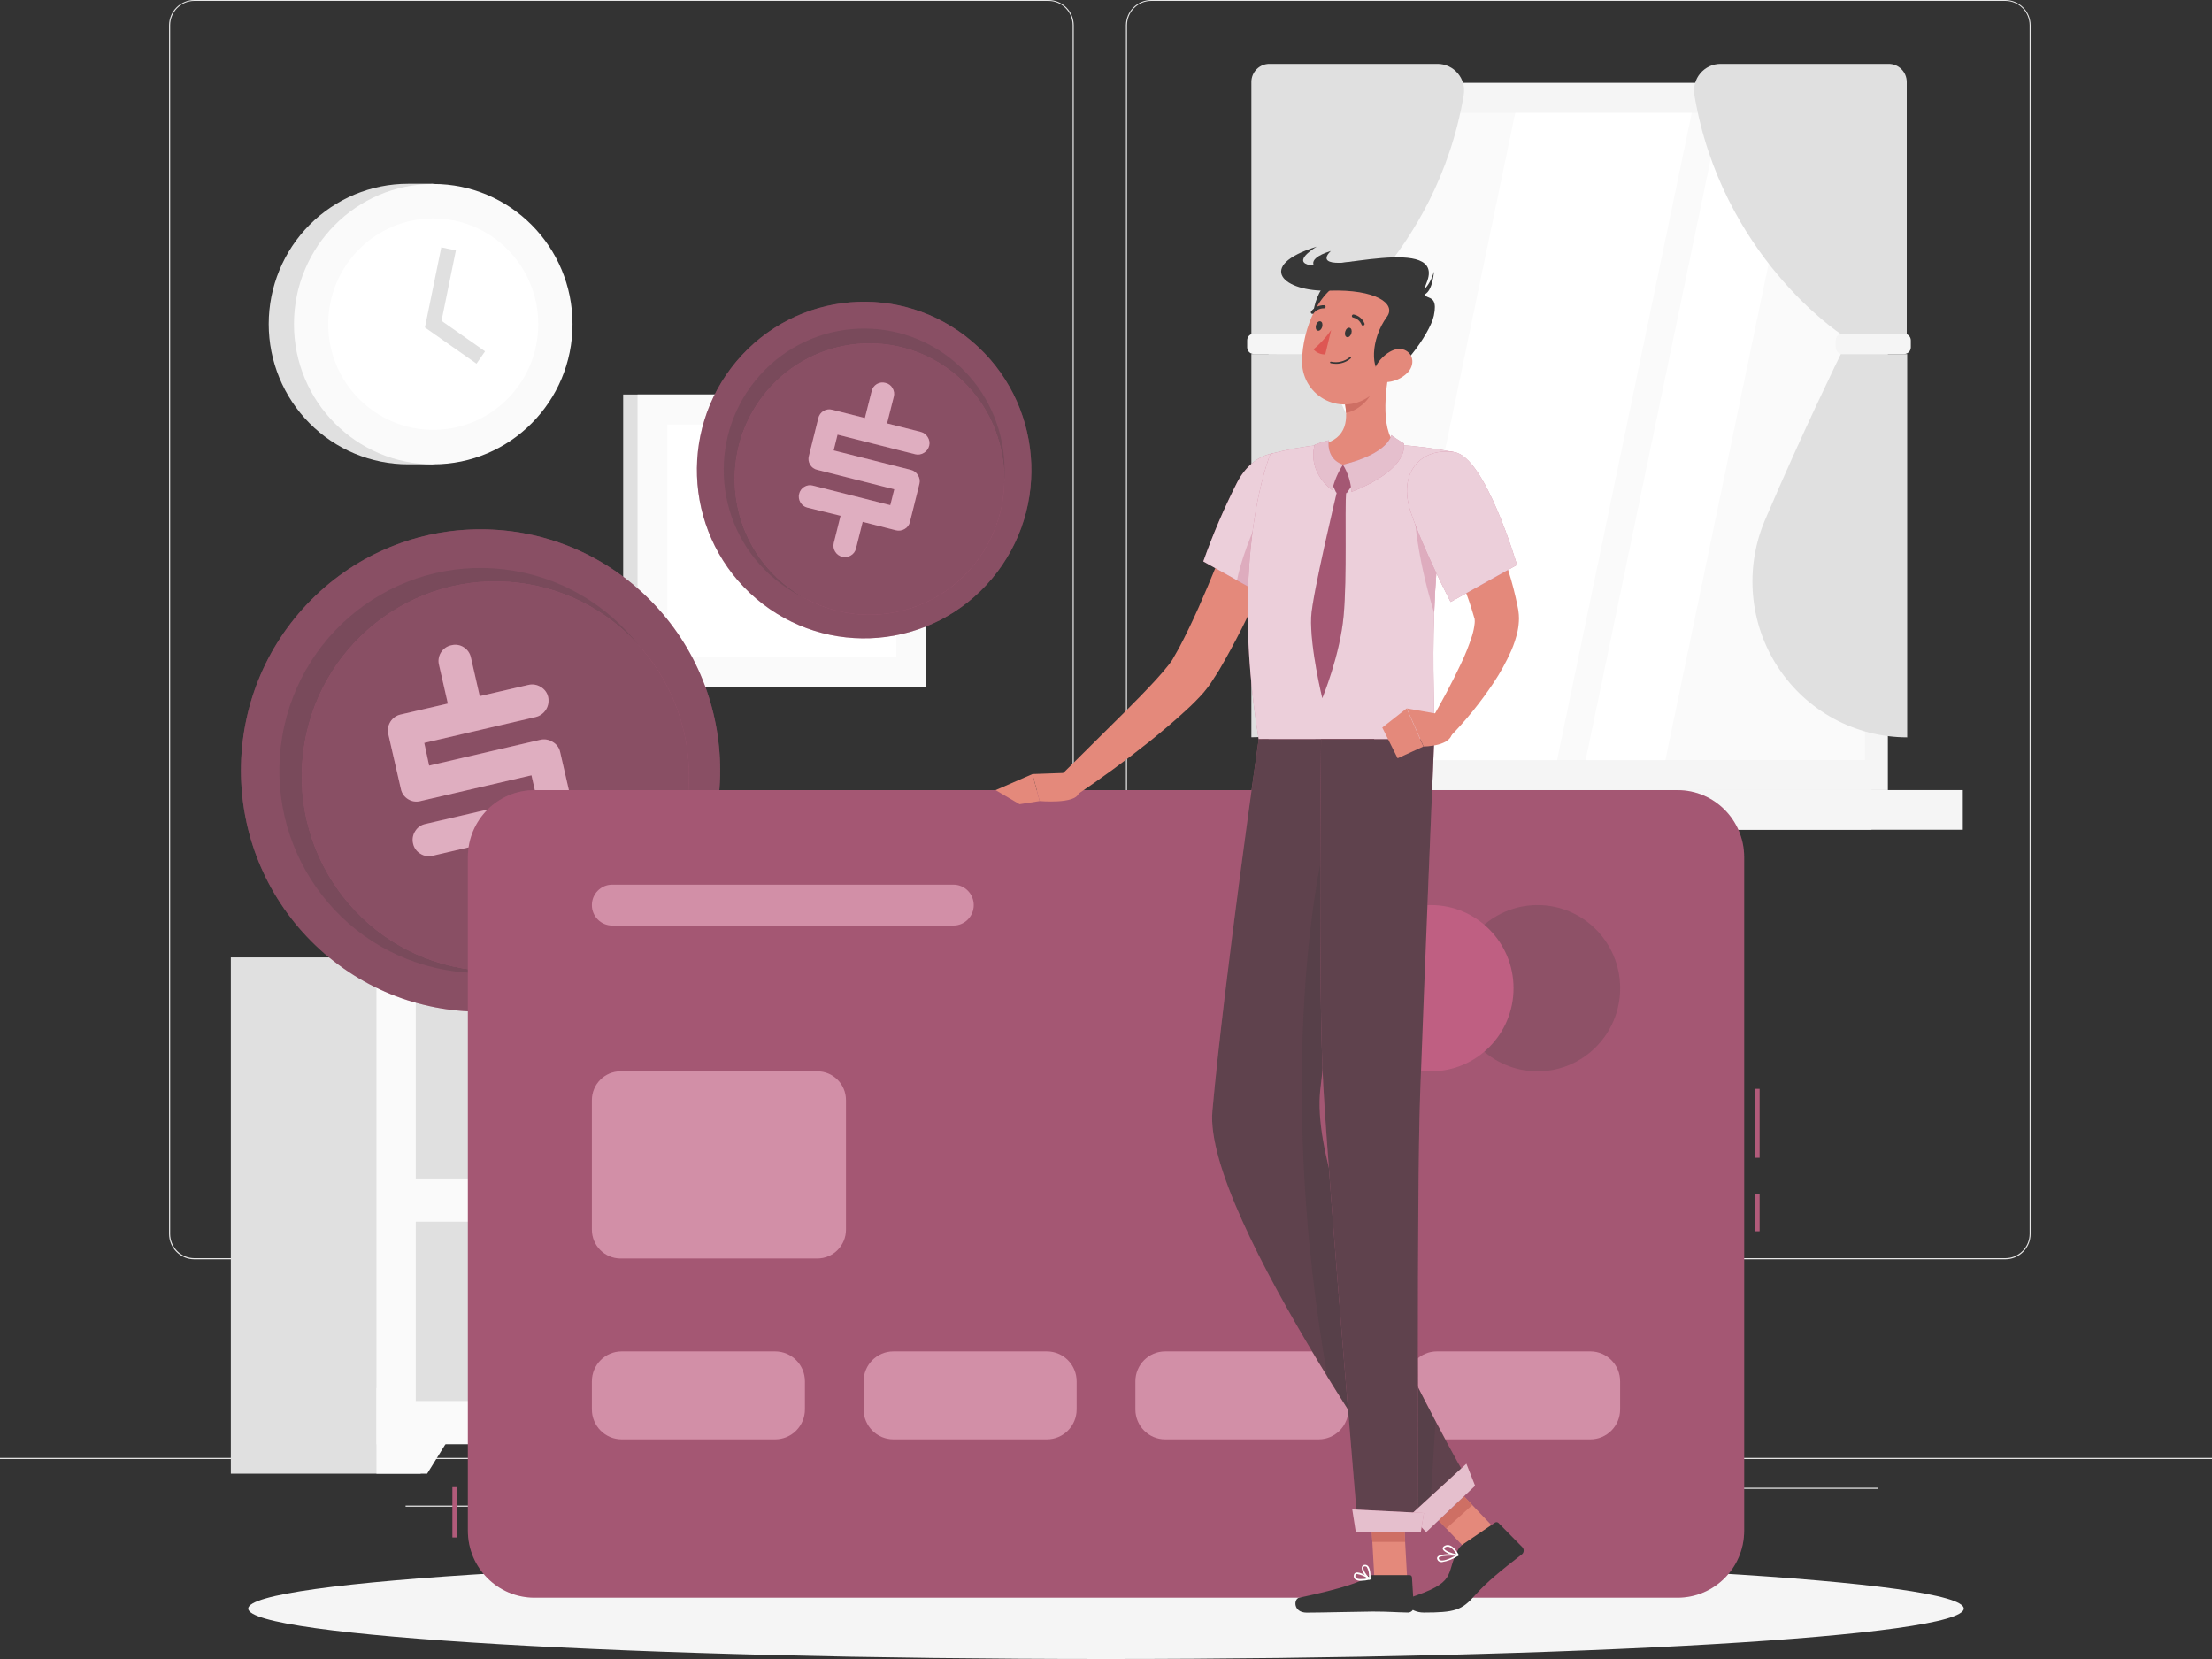 <svg width="240" height="180" viewBox="0 0 240 180" fill="none" xmlns="http://www.w3.org/2000/svg">
<rect x="0" y="0" width="240" height="180" fill="#333333" stroke="none"/>
<g id="credit-card/rafiki">
<g id="background complete">
<path id="Vector" d="M240 158.181H0V158.302H240V158.181Z" fill="#E6E6E6"/>
<path id="Vector_2" d="M181.277 163.298H164.765V163.419H181.277V163.298Z" fill="#E6E6E6"/>
<path id="Vector_3" d="M53.299 163.355H44.006V163.476H53.299V163.355Z" fill="#E6E6E6"/>
<path id="Vector_4" d="M120.48 163.076H101.645V163.196H120.48V163.076Z" fill="#E6E6E6"/>
<path id="Vector_5" d="M101.165 161.355H92.746V161.476H101.165V161.355Z" fill="#E6E6E6"/>
<path id="Vector_6" d="M203.789 161.418H178.354V161.539H203.789V161.418Z" fill="#E6E6E6"/>
<path id="Vector_7" d="M113.76 136.633H21.077C20.351 136.632 19.655 136.341 19.142 135.823C18.629 135.306 18.341 134.605 18.341 133.874V2.735C18.347 2.008 18.638 1.313 19.15 0.801C19.663 0.289 20.355 0.001 21.077 0H113.76C114.487 0 115.184 0.291 115.698 0.808C116.212 1.325 116.501 2.027 116.501 2.759V133.874C116.501 134.606 116.212 135.308 115.698 135.825C115.184 136.342 114.487 136.633 113.76 136.633ZM21.077 0.097C20.383 0.098 19.717 0.376 19.227 0.871C18.736 1.366 18.461 2.036 18.461 2.735V133.874C18.461 134.573 18.736 135.243 19.227 135.738C19.717 136.232 20.383 136.511 21.077 136.512H113.76C114.455 136.511 115.121 136.233 115.612 135.738C116.103 135.244 116.38 134.574 116.381 133.874V2.735C116.38 2.035 116.103 1.365 115.612 0.871C115.121 0.376 114.455 0.098 113.76 0.097H21.077Z" fill="#E6E6E6"/>
<path id="Vector_8" d="M217.589 136.633H124.901C124.174 136.632 123.478 136.341 122.964 135.824C122.451 135.307 122.161 134.606 122.16 133.874V2.735C122.168 2.008 122.46 1.313 122.973 0.801C123.486 0.289 124.179 0.001 124.901 0H217.589C218.31 0.003 219.001 0.291 219.512 0.803C220.024 1.315 220.314 2.009 220.32 2.735V133.874C220.32 134.604 220.033 135.305 219.521 135.822C219.009 136.339 218.314 136.63 217.589 136.633ZM124.901 0.097C124.206 0.098 123.54 0.376 123.049 0.871C122.558 1.365 122.281 2.035 122.28 2.735V133.874C122.281 134.574 122.558 135.244 123.049 135.738C123.54 136.233 124.206 136.511 124.901 136.512H217.589C218.284 136.511 218.95 136.233 219.441 135.738C219.932 135.244 220.208 134.574 220.21 133.874V2.735C220.208 2.035 219.932 1.365 219.441 0.871C218.95 0.376 218.284 0.098 217.589 0.097H124.901Z" fill="#E6E6E6"/>
<path id="Vector_9" d="M203.055 9.001H137.64V85.724H203.055V9.001Z" fill="#E0E0E0"/>
<path id="Vector_10" d="M204.831 9.001H138.471V85.724H204.831V9.001Z" fill="#F5F5F5"/>
<path id="Vector_11" d="M203.055 85.724H137.64V90.024H203.055V85.724Z" fill="#E0E0E0"/>
<path id="Vector_12" d="M212.962 85.724H150.49V90.024H212.962V85.724Z" fill="#F5F5F5"/>
<path id="Vector_13" d="M202.344 82.468V12.252L140.962 12.252V82.468H202.344Z" fill="#FAFAFA"/>
<path id="Vector_14" d="M149.789 82.468L164.4 12.257H183.552L168.941 82.468H149.789Z" fill="white"/>
<path id="Vector_15" d="M172.042 82.468L186.648 12.257H195.297L180.691 82.468H172.042Z" fill="white"/>
<path id="Vector_16" d="M135.773 8.89V36.207H142.973C142.973 36.207 155.871 27.737 158.813 10.31C158.883 9.895 158.862 9.47 158.752 9.064C158.642 8.658 158.445 8.281 158.175 7.959C157.906 7.637 157.57 7.378 157.191 7.2C156.812 7.022 156.399 6.929 155.981 6.928H137.741C137.484 6.926 137.228 6.976 136.99 7.073C136.752 7.171 136.535 7.315 136.352 7.497C136.169 7.68 136.024 7.896 135.924 8.135C135.825 8.374 135.774 8.631 135.773 8.89Z" fill="#E0E0E0"/>
<path id="Vector_17" d="M135.773 79.994V38.41H142.973C142.973 38.41 147.101 46.807 151.215 56.46C152.309 59.029 152.752 61.83 152.506 64.614C152.259 67.397 151.329 70.075 149.801 72.408C148.272 74.741 146.192 76.655 143.747 77.979C141.302 79.303 138.569 79.996 135.792 79.994H135.773Z" fill="#E0E0E0"/>
<path id="Vector_18" d="M142.742 36.207H136.037C135.639 36.207 135.317 36.531 135.317 36.931V37.685C135.317 38.086 135.639 38.41 136.037 38.41H142.742C143.14 38.41 143.462 38.086 143.462 37.685V36.931C143.462 36.531 143.14 36.207 142.742 36.207Z" fill="#F5F5F5"/>
<path id="Vector_19" d="M206.88 8.89V36.207H199.68C199.68 36.207 186.778 27.737 183.84 10.31C183.77 9.896 183.791 9.471 183.901 9.065C184.011 8.659 184.207 8.283 184.476 7.961C184.745 7.639 185.08 7.38 185.459 7.202C185.837 7.023 186.25 6.93 186.667 6.928H204.907C205.165 6.926 205.421 6.975 205.66 7.072C205.899 7.169 206.116 7.313 206.299 7.496C206.483 7.678 206.629 7.895 206.728 8.134C206.828 8.374 206.879 8.63 206.88 8.89Z" fill="#E0E0E0"/>
<path id="Vector_20" d="M206.928 80.004V38.42H199.728C199.728 38.42 195.6 46.812 191.482 56.47C190.395 59.039 189.957 61.839 190.208 64.62C190.458 67.401 191.389 70.076 192.917 72.407C194.444 74.737 196.522 76.651 198.963 77.977C201.405 79.302 204.135 79.999 206.909 80.004H206.928Z" fill="#E0E0E0"/>
<path id="Vector_21" d="M199.896 38.41H206.601C206.999 38.41 207.321 38.085 207.321 37.685V36.931C207.321 36.531 206.999 36.207 206.601 36.207H199.896C199.498 36.207 199.176 36.531 199.176 36.931V37.685C199.176 38.085 199.498 38.41 199.896 38.41Z" fill="#F5F5F5"/>
<path id="Vector_22" d="M96.427 42.802H67.613V74.549H96.427V42.802Z" fill="#E0E0E0"/>
<path id="Vector_23" d="M100.478 42.802H69.173V74.549H100.478V42.802Z" fill="#FAFAFA"/>
<path id="Vector_24" d="M97.248 71.307V46.058H72.398V71.307H97.248Z" fill="white"/>
<path id="Vector_25" d="M78.24 58.678C78.241 57.096 78.866 55.58 79.978 54.462C81.089 53.344 82.596 52.716 84.168 52.716H85.502C87.073 52.717 88.579 53.346 89.689 54.464C90.8 55.581 91.424 57.097 91.425 58.678C91.425 59.461 91.272 60.236 90.975 60.959C90.677 61.683 90.24 62.34 89.691 62.894C89.141 63.447 88.487 63.886 87.769 64.186C87.05 64.486 86.28 64.64 85.502 64.64H84.168C83.389 64.64 82.619 64.487 81.9 64.187C81.18 63.888 80.527 63.449 79.976 62.895C79.426 62.342 78.989 61.684 78.691 60.961C78.393 60.237 78.24 59.461 78.24 58.678Z" fill="#F5F5F5"/>
<path id="Vector_26" d="M44.275 50.377C40.265 50.377 36.419 48.774 33.584 45.92C30.748 43.066 29.155 39.195 29.155 35.158C29.155 31.122 30.748 27.251 33.584 24.397C36.419 21.543 40.265 19.939 44.275 19.939H47.007V50.377H44.275Z" fill="#E0E0E0"/>
<path id="Vector_27" d="M47.006 50.377C55.352 50.377 62.117 43.568 62.117 35.168C62.117 26.768 55.352 19.959 47.006 19.959C38.661 19.959 31.896 26.768 31.896 35.168C31.896 43.568 38.661 50.377 47.006 50.377Z" fill="#FAFAFA"/>
<path id="Vector_28" d="M47.006 46.638C53.299 46.638 58.401 41.503 58.401 35.168C58.401 28.834 53.299 23.698 47.006 23.698C40.713 23.698 35.611 28.834 35.611 35.168C35.611 41.503 40.713 46.638 47.006 46.638Z" fill="white"/>
<path id="Vector_29" d="M51.701 39.458L46.104 35.53L47.88 26.839L49.464 27.167L47.904 34.806L52.627 38.12L51.701 39.458Z" fill="#E0E0E0"/>
<path id="Vector_30" d="M169.123 103.876H148.526V159.892H169.123V103.876Z" fill="#E0E0E0"/>
<path id="Vector_31" d="M163.623 159.892H169.124V150.615H157.858L163.623 159.892Z" fill="#FAFAFA"/>
<path id="Vector_32" d="M45.643 103.876H25.046V159.892H45.643V103.876Z" fill="#E0E0E0"/>
<path id="Vector_33" d="M169.128 103.876H40.843V156.698H169.128V103.876Z" fill="#FAFAFA"/>
<path id="Vector_34" d="M46.344 159.892H40.843V150.615H52.109L46.344 159.892Z" fill="#FAFAFA"/>
<path id="Vector_35" d="M164.861 108.417H45.11V127.859H164.861V108.417Z" fill="#F0F0F0"/>
<path id="Vector_36" d="M164.861 132.56H45.11V152.002H164.861V132.56Z" fill="#F0F0F0"/>
<path id="Vector_37" d="M147.302 108.417H45.11V127.859H147.302V108.417Z" fill="#E0E0E0"/>
<path id="Vector_38" d="M76.579 111.041H70.364C70.364 111.041 71.444 114.795 71.444 117.003C71.444 119.211 66.716 127.864 73.474 127.864C80.232 127.864 75.499 119.211 75.499 117.003C75.499 114.795 76.579 111.041 76.579 111.041Z" fill="#FAFAFA"/>
<path id="Vector_39" d="M52.109 117.563V120.979C52.109 124.767 55.747 127.864 60.192 127.864H64.2C68.645 127.864 72.283 124.767 72.283 120.979V117.563H52.109Z" fill="#F0F0F0"/>
<path id="Vector_40" d="M147.302 132.56H45.11V152.002H147.302V132.56Z" fill="#E0E0E0"/>
<path id="Vector_41" d="M102.504 151.654H112.075V135.609H102.504V151.654Z" fill="white"/>
<path id="Vector_42" d="M110.583 151.9H111.235V135.855H110.583V151.9Z" fill="#E6E6E6"/>
<path id="Vector_43" d="M111.283 152.021H112.954C113.081 152.021 113.184 151.917 113.184 151.789V135.961C113.184 135.833 113.081 135.729 112.954 135.729H111.283C111.156 135.729 111.053 135.833 111.053 135.961V151.789C111.053 151.917 111.156 152.021 111.283 152.021Z" fill="#EBEBEB"/>
<path id="Vector_44" d="M111.053 143.257H113.184V139.45H111.053V143.257Z" fill="white"/>
<path id="Vector_45" d="M111.053 146.784H113.184V144.436H111.053V146.784Z" fill="white"/>
<path id="Vector_46" d="M102.015 152.021H110.64C110.767 152.021 110.871 151.917 110.871 151.789V135.961C110.871 135.833 110.767 135.729 110.64 135.729H102.015C101.887 135.729 101.784 135.833 101.784 135.961V151.789C101.784 151.917 101.887 152.021 102.015 152.021Z" fill="#EBEBEB"/>
<path id="Vector_47" d="M97.834 151.61H108.394V133.908H97.834V151.61Z" fill="white"/>
<path id="Vector_48" d="M106.757 151.891H107.472V134.188H106.757V151.891Z" fill="#E6E6E6"/>
<path id="Vector_49" d="M107.524 152.026H109.368C109.508 152.026 109.622 151.911 109.622 151.77V134.309C109.622 134.168 109.508 134.053 109.368 134.053H107.524C107.384 134.053 107.27 134.168 107.27 134.309V151.77C107.27 151.911 107.384 152.026 107.524 152.026Z" fill="#F0F0F0"/>
<path id="Vector_50" d="M107.27 140.392H109.622V139.779H107.27V140.392Z" fill="white"/>
<path id="Vector_51" d="M107.27 142.165H109.622V141.551H107.27V142.165Z" fill="white"/>
<path id="Vector_52" d="M107.27 143.938H109.622V143.324H107.27V143.938Z" fill="white"/>
<path id="Vector_53" d="M97.301 152.026H106.814C106.955 152.026 107.069 151.911 107.069 151.77V134.309C107.069 134.168 106.955 134.053 106.814 134.053H97.301C97.16 134.053 97.046 134.168 97.046 134.309V151.77C97.046 151.911 97.16 152.026 97.301 152.026Z" fill="#F0F0F0"/>
<path id="Vector_54" d="M84.826 145.856C84.826 146.395 84.668 146.923 84.372 147.372C84.075 147.82 83.652 148.17 83.158 148.377C82.663 148.584 82.119 148.639 81.593 148.534C81.068 148.43 80.585 148.171 80.206 147.79C79.827 147.409 79.568 146.923 79.463 146.395C79.359 145.866 79.412 145.318 79.617 144.819C79.822 144.321 80.168 143.895 80.614 143.596C81.059 143.296 81.583 143.136 82.118 143.136C82.835 143.136 83.523 143.423 84.031 143.933C84.538 144.443 84.824 145.134 84.826 145.856Z" fill="#FAFAFA"/>
<path id="Vector_55" d="M80.213 147.156C80.213 147.577 80.089 147.989 79.856 148.34C79.624 148.69 79.293 148.963 78.906 149.125C78.52 149.286 78.094 149.328 77.683 149.246C77.273 149.164 76.895 148.961 76.6 148.663C76.303 148.365 76.102 147.985 76.02 147.572C75.939 147.158 75.98 146.73 76.141 146.341C76.301 145.951 76.572 145.619 76.92 145.384C77.268 145.15 77.678 145.025 78.096 145.025C78.657 145.027 79.195 145.252 79.592 145.651C79.988 146.05 80.212 146.591 80.213 147.156Z" fill="#FAFAFA"/>
<path id="Vector_56" d="M89.458 147.156C89.458 147.695 89.299 148.222 89.002 148.67C88.704 149.118 88.281 149.467 87.787 149.674C87.292 149.88 86.748 149.934 86.222 149.829C85.697 149.724 85.215 149.464 84.836 149.083C84.458 148.702 84.2 148.216 84.096 147.688C83.991 147.159 84.045 146.611 84.249 146.113C84.454 145.615 84.801 145.19 85.247 144.89C85.692 144.591 86.215 144.431 86.751 144.431C87.468 144.432 88.156 144.72 88.663 145.231C89.171 145.741 89.457 146.434 89.458 147.156Z" fill="#FAFAFA"/>
<path id="Vector_57" d="M93.893 146.359C93.893 146.898 93.734 147.424 93.437 147.873C93.139 148.321 92.716 148.67 92.222 148.876C91.727 149.082 91.183 149.136 90.658 149.031C90.132 148.926 89.65 148.667 89.271 148.286C88.893 147.904 88.635 147.419 88.531 146.89C88.426 146.362 88.48 145.814 88.685 145.316C88.889 144.818 89.237 144.392 89.682 144.093C90.127 143.794 90.65 143.634 91.186 143.634C91.904 143.634 92.592 143.921 93.1 144.432C93.608 144.943 93.893 145.636 93.893 146.359Z" fill="#FAFAFA"/>
<path id="Vector_58" d="M70.647 146.711C70.647 146.711 71.016 152.026 85.258 152.026C99.499 152.026 99.869 146.711 99.869 146.711H70.647Z" fill="#F5F5F5"/>
<path id="Vector_59" d="M110.582 122.549C110.582 122.549 111.172 127.864 133.742 127.864C156.312 127.864 156.897 122.549 156.897 122.549H110.582Z" fill="white"/>
</g>
<g id="Shadow">
<path id="Vector_60" d="M120 180C171.399 180 213.067 177.551 213.067 174.531C213.067 171.51 171.399 169.062 120 169.062C68.6 169.062 26.933 171.51 26.933 174.531C26.933 177.551 68.6 180 120 180Z" fill="#F5F5F5"/>
</g>
<g id="Coins">
<path id="Vector_61" d="M70.522 102.101C80.675 91.882 80.675 75.314 70.522 65.095C60.37 54.876 43.91 54.876 33.758 65.095C23.605 75.314 23.605 91.882 33.758 102.101C43.91 112.319 60.37 112.319 70.522 102.101Z" fill="#BF5F82"/>
<path id="Vector_62" opacity="0.4" d="M70.522 102.101C80.675 91.882 80.675 75.314 70.522 65.095C60.37 54.876 43.91 54.876 33.758 65.095C23.605 75.314 23.605 91.882 33.758 102.101C43.91 112.319 60.37 112.319 70.522 102.101Z" fill="#373737"/>
<path id="Vector_63" opacity="0.2" d="M73.662 87.292C75.689 75.33 67.698 63.978 55.813 61.937C43.928 59.897 32.65 67.94 30.623 79.903C28.596 91.866 36.587 103.218 48.472 105.258C60.357 107.299 71.635 99.255 73.662 87.292Z" fill="#373737"/>
<path id="Vector_64" d="M74.705 85.702C75.516 74.052 66.79 63.947 55.215 63.131C43.641 62.316 33.602 71.099 32.792 82.749C31.982 94.399 40.707 104.504 52.282 105.319C63.856 106.135 73.895 97.352 74.705 85.702Z" fill="#BF5F82"/>
<path id="Vector_65" opacity="0.4" d="M74.705 85.702C75.516 74.052 66.79 63.947 55.215 63.131C43.641 62.316 33.602 71.099 32.792 82.749C31.982 94.399 40.707 104.504 52.282 105.319C63.856 106.135 73.895 97.352 74.705 85.702Z" fill="#373737"/>
<path id="Vector_66" d="M60.773 81.584L62.141 87.55C62.199 87.778 62.21 88.016 62.172 88.248C62.134 88.48 62.048 88.701 61.92 88.898C61.797 89.1 61.634 89.274 61.441 89.411C61.249 89.548 61.032 89.645 60.802 89.695L55.589 90.908L56.549 95.107C56.606 95.334 56.614 95.57 56.575 95.8C56.535 96.031 56.448 96.251 56.319 96.445C56.195 96.643 56.032 96.813 55.839 96.945C55.647 97.076 55.429 97.166 55.2 97.208C54.971 97.266 54.733 97.277 54.5 97.241C54.267 97.204 54.043 97.121 53.842 96.996C53.642 96.877 53.469 96.718 53.333 96.528C53.198 96.339 53.103 96.123 53.055 95.894L52.095 91.647L46.925 92.85C46.703 92.905 46.471 92.913 46.245 92.875C46.019 92.836 45.803 92.753 45.61 92.628C45.41 92.51 45.236 92.351 45.099 92.161C44.963 91.972 44.867 91.755 44.818 91.527C44.764 91.301 44.755 91.066 44.793 90.837C44.831 90.608 44.914 90.389 45.039 90.193C45.158 89.993 45.316 89.82 45.504 89.684C45.693 89.549 45.907 89.454 46.133 89.406L58.229 86.599L57.663 84.12L45.6 86.917C45.377 86.975 45.145 86.986 44.917 86.95C44.689 86.915 44.471 86.833 44.276 86.71C44.075 86.589 43.902 86.427 43.768 86.235C43.633 86.043 43.539 85.824 43.493 85.594L42.13 79.651C42.025 79.194 42.105 78.714 42.351 78.316C42.598 77.919 42.992 77.636 43.445 77.53L48.591 76.337L47.631 72.133C47.575 71.911 47.564 71.68 47.599 71.453C47.634 71.227 47.713 71.009 47.833 70.814C47.959 70.603 48.129 70.421 48.331 70.281C48.533 70.141 48.762 70.046 49.004 70.003C49.226 69.948 49.456 69.94 49.682 69.978C49.907 70.016 50.122 70.1 50.314 70.225C50.511 70.347 50.682 70.508 50.815 70.698C50.949 70.888 51.043 71.103 51.092 71.331L52.052 75.53L57.332 74.312C57.56 74.257 57.797 74.248 58.029 74.287C58.261 74.326 58.483 74.412 58.681 74.539C58.881 74.655 59.055 74.812 59.192 74.999C59.329 75.186 59.426 75.4 59.477 75.626C59.578 76.094 59.494 76.582 59.242 76.988C58.99 77.393 58.59 77.683 58.129 77.796L46.032 80.603L46.56 83.067L58.613 80.269C58.842 80.214 59.079 80.205 59.311 80.244C59.543 80.283 59.764 80.369 59.962 80.496C60.166 80.61 60.343 80.766 60.483 80.953C60.623 81.14 60.722 81.355 60.773 81.584Z" fill="#BF5F82"/>
<g id="Group" opacity="0.7">
<path id="Vector_67" opacity="0.7" d="M60.773 81.584L62.141 87.55C62.199 87.778 62.21 88.016 62.172 88.248C62.134 88.48 62.048 88.701 61.92 88.898C61.797 89.1 61.634 89.274 61.441 89.411C61.249 89.548 61.032 89.645 60.802 89.695L55.589 90.908L56.549 95.107C56.606 95.334 56.614 95.57 56.575 95.8C56.535 96.031 56.448 96.251 56.319 96.445C56.195 96.643 56.032 96.813 55.839 96.945C55.647 97.076 55.429 97.166 55.2 97.208C54.971 97.266 54.733 97.277 54.5 97.241C54.267 97.204 54.043 97.121 53.842 96.996C53.642 96.877 53.469 96.718 53.333 96.528C53.198 96.339 53.103 96.123 53.055 95.894L52.095 91.647L46.925 92.85C46.703 92.905 46.471 92.913 46.245 92.875C46.019 92.836 45.803 92.753 45.61 92.628C45.41 92.51 45.236 92.351 45.099 92.161C44.963 91.972 44.867 91.755 44.818 91.527C44.764 91.301 44.755 91.066 44.793 90.837C44.831 90.608 44.914 90.389 45.039 90.193C45.158 89.993 45.316 89.82 45.504 89.684C45.693 89.549 45.907 89.454 46.133 89.406L58.229 86.599L57.663 84.12L45.6 86.917C45.377 86.975 45.145 86.986 44.917 86.95C44.689 86.915 44.471 86.833 44.276 86.71C44.075 86.589 43.902 86.427 43.768 86.235C43.633 86.043 43.539 85.824 43.493 85.594L42.13 79.651C42.025 79.194 42.105 78.714 42.351 78.316C42.598 77.919 42.992 77.636 43.445 77.53L48.591 76.337L47.631 72.133C47.575 71.911 47.564 71.68 47.599 71.453C47.634 71.227 47.713 71.009 47.833 70.814C47.959 70.603 48.129 70.421 48.331 70.281C48.533 70.141 48.762 70.046 49.004 70.003C49.226 69.948 49.456 69.94 49.682 69.978C49.907 70.016 50.122 70.1 50.314 70.225C50.511 70.347 50.682 70.508 50.815 70.698C50.949 70.888 51.043 71.103 51.092 71.331L52.052 75.53L57.332 74.312C57.56 74.257 57.797 74.248 58.029 74.287C58.261 74.326 58.483 74.412 58.681 74.539C58.881 74.655 59.055 74.812 59.192 74.999C59.329 75.186 59.426 75.4 59.477 75.626C59.578 76.094 59.494 76.582 59.242 76.988C58.99 77.393 58.59 77.683 58.129 77.796L46.032 80.603L46.56 83.067L58.613 80.269C58.842 80.214 59.079 80.205 59.311 80.244C59.543 80.283 59.764 80.369 59.962 80.496C60.166 80.61 60.343 80.766 60.483 80.953C60.623 81.14 60.722 81.355 60.773 81.584Z" fill="white"/>
</g>
<path id="Vector_68" d="M107.616 62.788C114.084 55.084 113.122 43.562 105.469 37.051C97.815 30.541 86.367 31.509 79.899 39.212C73.431 46.916 74.393 58.439 82.046 64.95C89.7 71.46 101.148 70.492 107.616 62.788Z" fill="#BF5F82"/>
<path id="Vector_69" opacity="0.4" d="M107.616 62.788C114.084 55.084 113.122 43.562 105.469 37.051C97.815 30.541 86.367 31.509 79.899 39.212C73.431 46.916 74.393 58.439 82.046 64.95C89.7 71.46 101.148 70.492 107.616 62.788Z" fill="#373737"/>
<path id="Vector_70" opacity="0.2" d="M105.501 60.758C110.862 54.23 109.951 44.564 103.466 39.167C96.981 33.771 87.377 34.688 82.016 41.216C76.655 47.743 77.566 57.41 84.051 62.806C90.537 68.202 100.14 67.285 105.501 60.758Z" fill="#373737"/>
<path id="Vector_71" d="M105.961 60.918C110.866 54.458 109.639 45.219 103.222 40.282C96.804 35.345 87.625 36.579 82.72 43.039C77.815 49.499 79.041 58.738 85.459 63.675C91.877 68.612 101.056 67.377 105.961 60.918Z" fill="#BF5F82"/>
<path id="Vector_72" opacity="0.4" d="M105.961 60.918C110.866 54.458 109.639 45.219 103.222 40.282C96.804 35.345 87.625 36.579 82.72 43.039C77.815 49.499 79.041 58.738 85.459 63.675C91.877 68.612 101.056 67.377 105.961 60.918Z" fill="#373737"/>
<path id="Vector_73" d="M99.754 52.498L98.722 56.644C98.684 56.801 98.615 56.949 98.517 57.078C98.42 57.207 98.296 57.314 98.156 57.393C98.013 57.48 97.855 57.537 97.69 57.561C97.525 57.585 97.357 57.576 97.195 57.533L93.6 56.62L92.871 59.518C92.834 59.677 92.764 59.826 92.666 59.955C92.569 60.085 92.446 60.193 92.304 60.272C92.168 60.357 92.016 60.413 91.858 60.438C91.699 60.462 91.538 60.453 91.383 60.412C91.223 60.374 91.072 60.305 90.94 60.208C90.807 60.111 90.695 59.988 90.61 59.847C90.523 59.709 90.466 59.555 90.441 59.393C90.416 59.232 90.425 59.068 90.466 58.91L91.2 55.962L87.6 55.078C87.444 55.041 87.297 54.972 87.169 54.875C87.04 54.779 86.932 54.657 86.852 54.518C86.765 54.381 86.707 54.227 86.682 54.067C86.657 53.906 86.666 53.742 86.707 53.585C86.743 53.426 86.811 53.277 86.907 53.145C87.003 53.014 87.124 52.904 87.264 52.822C87.402 52.737 87.556 52.681 87.716 52.658C87.876 52.635 88.039 52.645 88.195 52.687L96.596 54.808L97.028 53.088L88.651 50.972C88.495 50.936 88.347 50.869 88.217 50.773C88.087 50.677 87.979 50.556 87.898 50.416C87.811 50.278 87.754 50.123 87.731 49.962C87.708 49.8 87.719 49.636 87.763 49.479L88.791 45.348C88.829 45.19 88.899 45.042 88.995 44.912C89.091 44.782 89.211 44.672 89.35 44.589C89.488 44.505 89.641 44.451 89.801 44.428C89.96 44.404 90.123 44.413 90.279 44.454L93.84 45.353L94.57 42.454C94.605 42.29 94.674 42.136 94.771 42C94.869 41.864 94.993 41.751 95.136 41.666C95.28 41.581 95.439 41.527 95.604 41.507C95.77 41.487 95.937 41.502 96.096 41.55C96.251 41.586 96.397 41.654 96.524 41.75C96.651 41.846 96.757 41.967 96.835 42.106C96.92 42.244 96.977 42.397 97.001 42.558C97.024 42.718 97.016 42.882 96.975 43.038L96.245 45.937L99.893 46.86C100.053 46.898 100.204 46.969 100.336 47.068C100.468 47.167 100.578 47.292 100.661 47.435C100.749 47.571 100.807 47.723 100.834 47.883C100.86 48.042 100.854 48.206 100.815 48.363C100.775 48.524 100.703 48.675 100.604 48.808C100.505 48.94 100.381 49.052 100.239 49.136C100.097 49.224 99.939 49.283 99.774 49.308C99.609 49.333 99.44 49.324 99.279 49.281L90.874 47.16L90.451 48.87L98.823 50.981C98.983 51.02 99.133 51.09 99.265 51.189C99.397 51.288 99.508 51.413 99.591 51.556C99.683 51.692 99.746 51.847 99.774 52.01C99.802 52.172 99.795 52.339 99.754 52.498Z" fill="#BF5F82"/>
<g id="Group_2" opacity="0.7">
<path id="Vector_74" opacity="0.7" d="M99.754 52.498L98.722 56.644C98.684 56.801 98.615 56.949 98.517 57.078C98.42 57.207 98.296 57.314 98.156 57.393C98.013 57.48 97.855 57.537 97.69 57.561C97.525 57.585 97.357 57.576 97.195 57.533L93.6 56.62L92.871 59.518C92.834 59.677 92.764 59.826 92.666 59.955C92.569 60.085 92.446 60.193 92.304 60.272C92.168 60.357 92.016 60.413 91.858 60.438C91.699 60.462 91.538 60.453 91.383 60.412C91.223 60.374 91.072 60.305 90.94 60.208C90.807 60.111 90.695 59.988 90.61 59.847C90.523 59.709 90.466 59.555 90.441 59.393C90.416 59.232 90.425 59.068 90.466 58.91L91.2 55.962L87.6 55.078C87.444 55.041 87.297 54.972 87.169 54.875C87.04 54.779 86.932 54.657 86.852 54.518C86.765 54.381 86.707 54.227 86.682 54.067C86.657 53.906 86.666 53.742 86.707 53.585C86.743 53.426 86.811 53.277 86.907 53.145C87.003 53.014 87.124 52.904 87.264 52.822C87.402 52.737 87.556 52.681 87.716 52.658C87.876 52.635 88.039 52.645 88.195 52.687L96.596 54.808L97.028 53.088L88.651 50.972C88.495 50.936 88.347 50.869 88.217 50.773C88.087 50.677 87.979 50.556 87.898 50.416C87.811 50.278 87.754 50.123 87.731 49.962C87.708 49.8 87.719 49.636 87.763 49.479L88.791 45.348C88.829 45.19 88.899 45.042 88.995 44.912C89.091 44.782 89.211 44.672 89.35 44.589C89.488 44.505 89.641 44.451 89.801 44.428C89.96 44.404 90.123 44.413 90.279 44.454L93.84 45.353L94.57 42.454C94.605 42.29 94.674 42.136 94.771 42C94.869 41.864 94.993 41.751 95.136 41.666C95.28 41.581 95.439 41.527 95.604 41.507C95.77 41.487 95.937 41.502 96.096 41.55C96.251 41.586 96.397 41.654 96.524 41.75C96.651 41.846 96.757 41.967 96.835 42.106C96.92 42.244 96.977 42.397 97.001 42.558C97.024 42.718 97.016 42.882 96.975 43.038L96.245 45.937L99.893 46.86C100.053 46.898 100.204 46.969 100.336 47.068C100.468 47.167 100.578 47.292 100.661 47.435C100.749 47.571 100.807 47.723 100.834 47.883C100.86 48.042 100.854 48.206 100.815 48.363C100.775 48.524 100.703 48.675 100.604 48.808C100.505 48.94 100.381 49.052 100.239 49.136C100.097 49.224 99.939 49.283 99.774 49.308C99.609 49.333 99.44 49.324 99.279 49.281L90.874 47.16L90.451 48.87L98.823 50.981C98.983 51.02 99.133 51.09 99.265 51.189C99.397 51.288 99.508 51.413 99.591 51.556C99.683 51.692 99.746 51.847 99.774 52.01C99.802 52.172 99.795 52.339 99.754 52.498Z" fill="white"/>
</g>
</g>
<g id="credit card">
<path id="Vector_75" d="M49.565 161.355H49.085V166.81H49.565V161.355Z" fill="#BF5F82"/>
<path id="Vector_76" opacity="0.1" d="M49.565 161.355H49.085V166.81H49.565V161.355Z" fill="#373737"/>
<path id="Vector_77" d="M190.916 118.143H190.436V125.617H190.916V118.143Z" fill="#BF5F82"/>
<path id="Vector_78" d="M190.916 129.536H190.436V133.589H190.916V129.536Z" fill="#BF5F82"/>
<path id="Vector_79" opacity="0.1" d="M190.916 118.143H190.436V125.617H190.916V118.143Z" fill="#373737"/>
<path id="Vector_80" opacity="0.1" d="M190.916 129.536H190.436V133.589H190.916V129.536Z" fill="#373737"/>
<path id="Vector_81" d="M182.016 85.729H57.989C53.999 85.729 50.765 88.984 50.765 93V166.076C50.765 170.092 53.999 173.347 57.989 173.347H182.016C186.006 173.347 189.24 170.092 189.24 166.076V93C189.24 88.984 186.006 85.729 182.016 85.729Z" fill="#BF5F82"/>
<path id="Vector_82" opacity="0.2" d="M182.016 85.729H57.989C53.999 85.729 50.765 88.984 50.765 93V166.076C50.765 170.092 53.999 173.347 57.989 173.347H182.016C186.006 173.347 189.24 170.092 189.24 166.076V93C189.24 88.984 186.006 85.729 182.016 85.729Z" fill="#373737"/>
<path id="Vector_83" opacity="0.2" d="M166.824 116.24C171.774 116.24 175.786 112.201 175.786 107.22C175.786 102.238 171.774 98.199 166.824 98.199C161.875 98.199 157.863 102.238 157.863 107.22C157.863 112.201 161.875 116.24 166.824 116.24Z" fill="#373737"/>
<path id="Vector_84" d="M155.256 116.24C160.205 116.24 164.218 112.201 164.218 107.22C164.218 102.238 160.205 98.199 155.256 98.199C150.307 98.199 146.294 102.238 146.294 107.22C146.294 112.201 150.307 116.24 155.256 116.24Z" fill="#BF5F82"/>
<path id="Vector_85" d="M88.675 116.239H67.33C65.612 116.239 64.219 117.641 64.219 119.37V133.415C64.219 135.144 65.612 136.546 67.33 136.546H88.675C90.393 136.546 91.786 135.144 91.786 133.415V119.37C91.786 117.641 90.393 116.239 88.675 116.239Z" fill="#BF5F82"/>
<path id="Vector_86" opacity="0.3" d="M88.675 116.239H67.33C65.612 116.239 64.219 117.641 64.219 119.37V133.415C64.219 135.144 65.612 136.546 67.33 136.546H88.675C90.393 136.546 91.786 135.144 91.786 133.415V119.37C91.786 117.641 90.393 116.239 88.675 116.239Z" fill="white"/>
<path id="Vector_87" d="M103.445 95.986H66.422C65.206 95.986 64.219 96.978 64.219 98.201C64.219 99.425 65.206 100.417 66.422 100.417H103.445C104.662 100.417 105.648 99.425 105.648 98.201C105.648 96.978 104.662 95.986 103.445 95.986Z" fill="#BF5F82"/>
<path id="Vector_88" opacity="0.3" d="M103.445 95.986H66.422C65.206 95.986 64.219 96.978 64.219 98.201C64.219 99.425 65.206 100.417 66.422 100.417H103.445C104.662 100.417 105.648 99.425 105.648 98.201C105.648 96.978 104.662 95.986 103.445 95.986Z" fill="white"/>
<path id="Vector_89" d="M84.101 146.625H67.45C65.665 146.625 64.219 148.08 64.219 149.876V152.915C64.219 154.711 65.665 156.167 67.45 156.167H84.101C85.885 156.167 87.331 154.711 87.331 152.915V149.876C87.331 148.08 85.885 146.625 84.101 146.625Z" fill="#BF5F82"/>
<path id="Vector_90" opacity="0.3" d="M84.101 146.625H67.45C65.665 146.625 64.219 148.08 64.219 149.876V152.915C64.219 154.711 65.665 156.167 67.45 156.167H84.101C85.885 156.167 87.331 154.711 87.331 152.915V149.876C87.331 148.08 85.885 146.625 84.101 146.625Z" fill="white"/>
<path id="Vector_91" d="M113.583 146.625H96.932C95.147 146.625 93.701 148.08 93.701 149.876V152.915C93.701 154.711 95.147 156.167 96.932 156.167H113.583C115.367 156.167 116.813 154.711 116.813 152.915V149.876C116.813 148.08 115.367 146.625 113.583 146.625Z" fill="#BF5F82"/>
<path id="Vector_92" opacity="0.3" d="M113.583 146.625H96.932C95.147 146.625 93.701 148.08 93.701 149.876V152.915C93.701 154.711 95.147 156.167 96.932 156.167H113.583C115.367 156.167 116.813 154.711 116.813 152.915V149.876C116.813 148.08 115.367 146.625 113.583 146.625Z" fill="white"/>
<path id="Vector_93" d="M143.069 146.625H126.418C124.634 146.625 123.188 148.08 123.188 149.876V152.915C123.188 154.711 124.634 156.167 126.418 156.167H143.069C144.853 156.167 146.299 154.711 146.299 152.915V149.876C146.299 148.08 144.853 146.625 143.069 146.625Z" fill="#BF5F82"/>
<path id="Vector_94" opacity="0.3" d="M143.069 146.625H126.418C124.634 146.625 123.188 148.08 123.188 149.876V152.915C123.188 154.711 124.634 156.167 126.418 156.167H143.069C144.853 156.167 146.299 154.711 146.299 152.915V149.876C146.299 148.08 144.853 146.625 143.069 146.625Z" fill="white"/>
<path id="Vector_95" d="M172.551 146.625H155.899C154.115 146.625 152.669 148.08 152.669 149.876V152.915C152.669 154.711 154.115 156.167 155.899 156.167H172.551C174.335 156.167 175.781 154.711 175.781 152.915V149.876C175.781 148.08 174.335 146.625 172.551 146.625Z" fill="#BF5F82"/>
<path id="Vector_96" opacity="0.3" d="M172.551 146.625H155.899C154.115 146.625 152.669 148.08 152.669 149.876V152.915C152.669 154.711 154.115 156.167 155.899 156.167H172.551C174.335 156.167 175.781 154.711 175.781 152.915V149.876C175.781 148.08 174.335 146.625 172.551 146.625Z" fill="white"/>
</g>
<g id="Character">
<path id="Vector_97" d="M140.64 54.025C139.502 57.257 138.24 60.383 136.901 63.509C135.545 66.688 133.99 69.777 132.245 72.757C132.009 73.138 131.765 73.52 131.51 73.902L131.323 74.187L131.069 74.539C130.896 74.762 130.733 74.955 130.589 75.143C129.984 75.822 129.343 76.467 128.669 77.076C127.387 78.269 126.081 79.351 124.761 80.419C122.112 82.535 119.405 84.516 116.601 86.396L114.926 84.304L121.982 77.303C123.149 76.138 124.305 74.965 125.385 73.79C125.918 73.206 126.437 72.607 126.864 72.056C126.969 71.921 127.061 71.785 127.142 71.669L127.243 71.505L127.382 71.254C127.569 70.921 127.766 70.597 127.949 70.254C129.417 67.476 130.713 64.456 131.961 61.393C133.209 58.33 134.409 55.243 135.561 52.179L140.64 54.025Z" fill="#E4897B"/>
<path id="Vector_98" d="M141.989 51.696C143.078 54.904 136.675 64.34 136.675 64.34L130.56 60.915C131.602 57.971 132.833 55.098 134.246 52.315C136.387 48.237 140.794 48.174 141.989 51.696Z" fill="#BF5F82"/>
<path id="Vector_99" opacity="0.7" d="M141.989 51.696C143.078 54.904 136.675 64.34 136.675 64.34L130.56 60.915C131.602 57.971 132.833 55.098 134.246 52.315C136.387 48.237 140.794 48.174 141.989 51.696Z" fill="white"/>
<path id="Vector_100" opacity="0.31" d="M142.08 52.097C140.707 51.435 139.128 51.991 137.462 54.639C135.797 57.286 134.381 61.707 134.227 62.968L136.68 64.335C136.68 64.335 142.589 55.619 142.08 52.097Z" fill="#BF5F82"/>
<path id="Vector_101" d="M137.846 49.242C137.846 49.242 133.276 60.059 136.569 80.202H155.601C155.836 77.259 154.492 62.915 157.79 49.058C155.695 48.648 153.575 48.377 151.444 48.247C148.751 48.092 146.05 48.092 143.356 48.247C141.497 48.437 139.655 48.769 137.846 49.242Z" fill="#BF5F82"/>
<path id="Vector_102" opacity="0.7" d="M137.846 49.242C137.846 49.242 133.276 60.059 136.569 80.202H155.601C155.836 77.259 154.492 62.915 157.79 49.058C155.695 48.648 153.575 48.377 151.444 48.247C148.751 48.092 146.05 48.092 143.356 48.247C141.497 48.437 139.655 48.769 137.846 49.242Z" fill="white"/>
<path id="Vector_103" d="M162.341 166.023L159.523 168.564L154.152 162.935L156.974 160.394L162.341 166.023Z" fill="#E4897B"/>
<path id="Vector_104" d="M152.678 171.308H149.121L148.661 163.018H152.217L152.678 171.308Z" fill="#E4897B"/>
<path id="Vector_105" d="M154.157 162.935L156.922 165.839L159.744 163.293L156.979 160.394L154.157 162.935Z" fill="#CE6F64"/>
<path id="Vector_106" d="M152.217 163.018H148.661L148.901 167.293H152.457L152.217 163.018Z" fill="#CE6F64"/>
<path id="Vector_107" d="M136.57 80.202C136.57 80.202 132.821 106.321 131.544 120.535C130.517 131.942 155.021 165.95 155.021 165.95L159.759 161.462C159.759 161.462 141.864 130.971 143.242 118.274C144.576 105.978 149.098 80.188 149.098 80.188L136.57 80.202Z" fill="#BF5F82"/>
<path id="Vector_108" opacity="0.7" d="M136.57 80.202C136.57 80.202 132.821 106.321 131.544 120.535C130.517 131.942 155.021 165.95 155.021 165.95L159.759 161.462C159.759 161.462 141.864 130.971 143.242 118.274C144.576 105.978 149.098 80.188 149.098 80.188L136.57 80.202Z" fill="#373737"/>
<path id="Vector_109" opacity="0.2" d="M143.242 118.288C143.928 111.954 145.464 102.03 146.784 93.903C146.093 92.541 144.154 89.782 144.154 89.782C142.416 95.826 138.639 118.611 144.029 149.383C149.645 158.495 155.021 165.964 155.021 165.964L155.755 154.214C150.567 144.387 142.287 127.066 143.242 118.288Z" fill="#373737"/>
<path id="Vector_110" d="M143.337 80.202C143.337 80.202 143.001 107.572 143.577 117.829C144.206 129.057 147.374 166.264 147.374 166.264H153.892C153.892 166.264 153.696 129.965 154.08 118.853C154.507 106.775 155.611 80.202 155.611 80.202H143.337Z" fill="#BF5F82"/>
<path id="Vector_111" opacity="0.7" d="M143.337 80.202C143.337 80.202 143.001 107.572 143.577 117.829C144.206 129.057 147.374 166.264 147.374 166.264H153.892C153.892 166.264 153.696 129.965 154.08 118.853C154.507 106.775 155.611 80.202 155.611 80.202H143.337Z" fill="#373737"/>
<path id="Vector_112" d="M148.934 170.898H152.932C152.999 170.895 153.064 170.919 153.114 170.964C153.163 171.009 153.193 171.072 153.196 171.139L153.393 174.323C153.394 174.406 153.378 174.489 153.347 174.566C153.316 174.643 153.27 174.713 153.213 174.772C153.155 174.831 153.086 174.878 153.01 174.911C152.934 174.943 152.852 174.96 152.769 174.961C151.377 174.937 150.71 174.855 148.953 174.855C147.873 174.855 143.275 174.971 141.782 174.971C140.289 174.971 140.342 173.482 140.961 173.347C143.798 172.743 147.317 171.898 148.325 171.115C148.498 170.977 148.713 170.9 148.934 170.898Z" fill="#373737"/>
<path id="Vector_113" d="M158.745 167.544L162.173 165.22C162.228 165.176 162.298 165.151 162.369 165.151C162.441 165.151 162.51 165.176 162.566 165.22L165.187 167.882C165.238 167.941 165.276 168.01 165.297 168.085C165.319 168.16 165.324 168.238 165.312 168.315C165.3 168.392 165.272 168.466 165.229 168.53C165.185 168.595 165.128 168.649 165.062 168.689C162.873 170.385 161.294 171.665 160.046 173.076C158.606 174.724 157.829 174.961 154.469 174.961C152.913 174.961 152.035 173.642 152.669 173.439C158.265 171.656 156.768 170.878 158.131 168.264C158.273 167.977 158.484 167.729 158.745 167.544Z" fill="#373737"/>
<path id="Vector_114" d="M115.733 83.855L112.022 83.985L112.8 86.913C112.8 86.913 116.678 87.261 117.024 86.082L115.733 83.855Z" fill="#E4897B"/>
<path id="Vector_115" d="M108.019 85.729L110.621 87.256L112.8 86.913L112.022 83.985L108.019 85.729Z" fill="#E4897B"/>
<path id="Vector_116" opacity="0.31" d="M153.537 52.479C153.144 54.759 153.667 60.209 155.611 66.519C155.763 61.113 156.388 55.731 157.478 50.435V50.406C156.23 50.281 153.916 50.339 153.537 52.479Z" fill="#BF5F82"/>
<path id="Vector_117" d="M150.96 39.077C150.36 41.695 149.683 46.498 151.44 48.256C151.44 48.256 150.681 50.426 145.843 50.426C140.525 50.426 143.352 48.256 143.352 48.256C146.28 47.561 146.28 45.391 145.843 43.357L150.96 39.077Z" fill="#E4897B"/>
<path id="Vector_118" d="M145.709 50.416L144.269 51.957L144.974 53.445L146.121 53.498L147.101 52.078L145.709 50.416Z" fill="#BF5F82"/>
<path id="Vector_119" d="M148.876 40.821L145.848 43.343C145.957 43.819 146.024 44.304 146.049 44.792C147.163 44.633 148.728 43.406 148.886 42.236C148.971 41.768 148.968 41.288 148.876 40.821Z" fill="#CE6F64"/>
<path id="Vector_120" d="M144.648 30.196C142.828 30.82 141.374 35.675 143.496 36.96C145.617 38.246 148.104 29.013 144.648 30.196Z" fill="#373737"/>
<path id="Vector_121" d="M152.097 36.332C151.013 39.714 150.552 41.758 148.363 43.145C147.657 43.602 146.84 43.855 146.001 43.879C145.162 43.902 144.333 43.694 143.603 43.277C142.873 42.86 142.27 42.25 141.859 41.513C141.449 40.776 141.246 39.94 141.273 39.096C141.317 35.844 143.083 30.839 146.803 30.211C147.605 30.055 148.433 30.114 149.205 30.382C149.977 30.65 150.666 31.117 151.202 31.737C151.738 32.357 152.103 33.108 152.26 33.914C152.417 34.721 152.361 35.555 152.097 36.332Z" fill="#E4897B"/>
<path id="Vector_122" d="M154.785 30.68C153.7 33.318 156.225 31.114 155.572 34.245C155.15 36.284 151.492 41.169 150.081 40.724C148.67 40.28 148.684 36.815 150.484 34.366C151.521 32.96 149.28 31.366 144.244 31.535C139.209 31.704 136.166 28.853 142.857 26.761C142.857 26.761 140.39 28.211 141.854 28.694C143.928 29.472 156.96 25.394 154.785 30.68Z" fill="#373737"/>
<path id="Vector_123" d="M153.825 31.887C153.773 31.887 154.953 31.593 155.582 29.472C155.582 29.506 155.376 32.631 153.825 31.887Z" fill="#373737"/>
<path id="Vector_124" d="M144.403 27.23C141.307 28.196 142.589 29.283 143.87 29.554L146.808 28.394C142.344 28.988 144.403 27.23 144.403 27.23Z" fill="#373737"/>
<path id="Vector_125" d="M152.693 40.463C152.049 41.093 151.19 41.451 150.293 41.463C149.107 41.463 148.853 40.333 149.491 39.386C150.057 38.535 151.353 37.511 152.4 37.97C153.446 38.429 153.48 39.685 152.693 40.463Z" fill="#E4897B"/>
<path id="Vector_126" d="M146.63 36.144C146.558 36.424 146.352 36.627 146.15 36.579C145.949 36.53 145.877 36.274 145.949 35.994C146.021 35.714 146.227 35.511 146.429 35.564C146.63 35.617 146.702 35.864 146.63 36.144Z" fill="#373737"/>
<path id="Vector_127" d="M143.462 35.443C143.39 35.724 143.184 35.926 142.982 35.878C142.781 35.83 142.709 35.579 142.781 35.298C142.853 35.018 143.054 34.815 143.261 34.864C143.467 34.912 143.52 35.163 143.462 35.443Z" fill="#373737"/>
<path id="Vector_128" d="M144.432 35.806C143.886 36.588 143.24 37.294 142.512 37.907C142.672 38.087 142.869 38.228 143.09 38.323C143.311 38.417 143.549 38.462 143.789 38.453L144.432 35.806Z" fill="#DE5753"/>
<path id="Vector_129" d="M144.96 39.473C144.761 39.473 144.563 39.45 144.369 39.405C144.348 39.4 144.33 39.386 144.318 39.367C144.307 39.348 144.303 39.325 144.307 39.304C144.313 39.282 144.326 39.264 144.345 39.252C144.364 39.24 144.386 39.236 144.408 39.241C144.761 39.32 145.128 39.318 145.48 39.234C145.833 39.151 146.162 38.988 146.443 38.758C146.459 38.742 146.481 38.733 146.503 38.733C146.525 38.733 146.547 38.742 146.563 38.758C146.578 38.774 146.587 38.796 146.587 38.818C146.587 38.841 146.578 38.862 146.563 38.879C146.117 39.265 145.548 39.476 144.96 39.473Z" fill="#373737"/>
<path id="Vector_130" d="M147.888 35.337C147.855 35.338 147.823 35.328 147.795 35.31C147.768 35.292 147.747 35.266 147.734 35.236C147.655 35.042 147.531 34.87 147.373 34.734C147.214 34.599 147.025 34.504 146.822 34.458C146.8 34.455 146.779 34.447 146.759 34.436C146.74 34.425 146.723 34.41 146.71 34.392C146.696 34.373 146.687 34.353 146.681 34.331C146.676 34.309 146.675 34.287 146.678 34.264C146.685 34.22 146.709 34.18 146.745 34.153C146.781 34.126 146.826 34.114 146.87 34.12C147.129 34.172 147.371 34.288 147.575 34.457C147.779 34.625 147.939 34.841 148.041 35.086C148.051 35.106 148.056 35.128 148.057 35.15C148.058 35.173 148.054 35.195 148.046 35.216C148.038 35.236 148.025 35.255 148.01 35.271C147.994 35.287 147.976 35.3 147.955 35.308C147.935 35.322 147.912 35.332 147.888 35.337Z" fill="#373737"/>
<path id="Vector_131" d="M142.392 34.057C142.353 34.056 142.316 34.043 142.286 34.018C142.252 33.989 142.23 33.947 142.225 33.902C142.221 33.857 142.234 33.812 142.262 33.777C142.431 33.565 142.647 33.395 142.891 33.28C143.136 33.165 143.404 33.109 143.673 33.115C143.696 33.117 143.717 33.123 143.737 33.133C143.756 33.143 143.774 33.157 143.788 33.174C143.803 33.191 143.813 33.211 143.82 33.232C143.827 33.254 143.829 33.276 143.827 33.298C143.826 33.321 143.82 33.343 143.81 33.363C143.8 33.383 143.786 33.401 143.769 33.415C143.752 33.43 143.732 33.441 143.711 33.447C143.689 33.454 143.667 33.456 143.645 33.453C143.429 33.451 143.215 33.498 143.021 33.592C142.826 33.686 142.655 33.823 142.521 33.994C142.506 34.014 142.486 34.03 142.464 34.041C142.441 34.051 142.417 34.057 142.392 34.057Z" fill="#373737"/>
<path id="Vector_132" d="M158.712 51.527C159.086 52.112 159.398 52.629 159.715 53.189C160.032 53.75 160.334 54.291 160.632 54.851C161.217 55.967 161.769 57.107 162.273 58.272C163.33 60.656 164.124 63.149 164.64 65.707L164.688 65.954L164.712 66.075L164.745 66.278C164.786 66.548 164.807 66.821 164.808 67.094C164.803 67.552 164.755 68.008 164.664 68.457C164.501 69.196 164.266 69.918 163.963 70.611C163.424 71.826 162.781 72.992 162.043 74.095C160.646 76.192 159.059 78.154 157.3 79.955L155.212 78.269C156.374 76.23 157.531 74.114 158.5 72.041C158.977 71.05 159.384 70.027 159.72 68.978C159.856 68.541 159.95 68.091 159.998 67.635C160.015 67.486 160.015 67.335 159.998 67.186C159.998 67.142 159.998 67.104 159.969 67.099C159.94 67.094 159.969 67.099 159.969 67.075L159.94 66.978L159.883 66.78C159.579 65.714 159.219 64.666 158.803 63.639C158.38 62.591 157.91 61.547 157.416 60.509C156.921 59.47 156.388 58.446 155.841 57.422C155.572 56.909 155.289 56.402 155.006 55.9L154.161 54.45L158.712 51.527Z" fill="#E4897B"/>
<path id="Vector_133" d="M147.676 171.516C147.437 171.54 147.197 171.473 147.004 171.328C146.95 171.267 146.912 171.194 146.893 171.114C146.875 171.035 146.877 170.952 146.899 170.873C146.909 170.821 146.933 170.771 146.967 170.73C147.002 170.689 147.046 170.657 147.096 170.637C147.532 170.463 148.536 171.159 148.651 171.236C148.665 171.245 148.676 171.258 148.682 171.274C148.688 171.289 148.689 171.307 148.684 171.323C148.682 171.339 148.675 171.354 148.663 171.366C148.652 171.378 148.638 171.387 148.622 171.39C148.312 171.465 147.995 171.508 147.676 171.516ZM147.259 170.777C147.225 170.771 147.191 170.771 147.158 170.777C147.134 170.786 147.112 170.801 147.096 170.822C147.08 170.842 147.07 170.867 147.067 170.893C147.049 170.943 147.045 170.998 147.056 171.05C147.066 171.103 147.089 171.152 147.124 171.192C147.288 171.357 147.753 171.376 148.392 171.25C148.052 171.013 147.666 170.853 147.259 170.782V170.777Z" fill="white"/>
<path id="Vector_134" d="M148.603 171.395H148.56C148.205 171.183 147.677 170.429 147.758 170.042C147.773 169.971 147.81 169.908 147.865 169.861C147.92 169.815 147.989 169.788 148.061 169.786C148.124 169.778 148.188 169.784 148.249 169.804C148.31 169.824 148.365 169.858 148.411 169.902C148.771 170.255 148.69 171.284 148.69 171.327C148.688 171.342 148.683 171.356 148.674 171.367C148.666 171.379 148.655 171.389 148.642 171.395H148.603ZM148.123 169.946H148.085C147.965 169.946 147.936 170.018 147.926 170.066C147.874 170.323 148.224 170.888 148.531 171.149C148.575 170.757 148.495 170.361 148.301 170.018C148.277 169.995 148.248 169.976 148.217 169.964C148.186 169.951 148.152 169.945 148.118 169.946H148.123Z" fill="white"/>
<path id="Vector_135" d="M156.442 169.487C156.353 169.49 156.264 169.473 156.182 169.439C156.119 169.413 156.063 169.372 156.019 169.32C155.974 169.268 155.943 169.206 155.928 169.139C155.916 169.098 155.914 169.055 155.923 169.014C155.933 168.972 155.952 168.934 155.981 168.902C156.302 168.511 157.987 168.627 158.179 168.641C158.197 168.642 158.214 168.648 158.228 168.66C158.242 168.671 158.252 168.687 158.256 168.704C158.26 168.722 158.258 168.74 158.251 168.756C158.244 168.773 158.233 168.787 158.218 168.796C157.682 169.152 157.076 169.387 156.442 169.487ZM157.459 168.782C156.869 168.782 156.25 168.839 156.11 169.009C156.102 169.022 156.098 169.037 156.098 169.052C156.098 169.067 156.102 169.083 156.11 169.096C156.118 169.137 156.137 169.176 156.163 169.209C156.19 169.242 156.225 169.268 156.264 169.284C156.533 169.395 157.138 169.212 157.901 168.801L157.459 168.782Z" fill="white"/>
<path id="Vector_136" d="M158.174 168.81C157.694 168.81 156.614 168.438 156.533 168.052C156.533 167.955 156.533 167.82 156.763 167.709C157.589 167.318 158.227 168.632 158.256 168.675C158.262 168.689 158.265 168.704 158.265 168.719C158.265 168.734 158.262 168.748 158.256 168.762C158.248 168.777 158.236 168.789 158.222 168.798C158.207 168.806 158.191 168.811 158.174 168.81ZM157.066 167.81C156.984 167.809 156.904 167.828 156.83 167.864C156.73 167.912 156.682 167.965 156.691 168.013C156.739 168.24 157.517 168.559 158.026 168.627C157.872 168.366 157.502 167.81 157.066 167.81Z" fill="white"/>
<path id="Vector_137" d="M156.163 77.487L152.64 76.863L154.459 80.994C154.459 80.994 157.689 80.994 157.545 79.293L156.163 77.487Z" fill="#E4897B"/>
<path id="Vector_138" d="M149.976 78.941L151.641 82.275L154.44 80.994L152.62 76.863L149.976 78.941Z" fill="#E4897B"/>
<path id="Vector_139" d="M160.046 161.206L154.733 166.24L153.019 164.389L159.101 158.814L160.046 161.206Z" fill="#BF5F82"/>
<path id="Vector_140" opacity="0.6" d="M160.046 161.206L154.733 166.24L153.019 164.389L159.101 158.814L160.046 161.206Z" fill="white"/>
<path id="Vector_141" d="M154.152 166.264H147.11L146.721 163.771L154.492 164.162L154.152 166.264Z" fill="#BF5F82"/>
<path id="Vector_142" opacity="0.6" d="M154.152 166.264H147.11L146.721 163.771L154.492 164.162L154.152 166.264Z" fill="white"/>
<path id="Vector_143" d="M157.79 49.058C161.15 49.542 164.592 61.292 164.592 61.292L157.392 65.311C157.392 65.311 154.468 59.726 153.072 55.581C151.608 51.237 154.195 48.527 157.79 49.058Z" fill="#BF5F82"/>
<path id="Vector_144" opacity="0.7" d="M157.79 49.058C161.15 49.542 164.592 61.292 164.592 61.292L157.392 65.311C157.392 65.311 154.468 59.726 153.072 55.581C151.608 51.237 154.195 48.527 157.79 49.058Z" fill="white"/>
<path id="Vector_145" opacity="0.2" d="M145.709 50.416L144.269 51.957L144.974 53.445L146.121 53.498L147.101 52.078L145.709 50.416Z" fill="#373737"/>
<path id="Vector_146" d="M145.099 53.179C145.099 53.179 142.368 64.567 142.262 66.934C142.114 70.191 143.467 75.752 143.467 75.752C143.467 75.752 145.387 71.128 145.781 66.833C146.174 62.538 145.882 55.59 146.059 53.179H145.099Z" fill="#BF5F82"/>
<path id="Vector_147" opacity="0.2" d="M145.099 53.179C145.099 53.179 142.368 64.567 142.262 66.934C142.114 70.191 143.467 75.752 143.467 75.752C143.467 75.752 145.387 71.128 145.781 66.833C146.174 62.538 145.882 55.59 146.059 53.179H145.099Z" fill="#373737"/>
<path id="Vector_148" d="M145.708 50.416C146.255 51.307 146.572 52.322 146.63 53.368C146.63 53.368 152.62 51.242 152.337 48.126C152.337 48.126 151.488 47.619 150.95 47.208C150.95 47.208 150.748 49.17 145.708 50.416Z" fill="#BF5F82"/>
<path id="Vector_149" opacity="0.6" d="M145.708 50.416C146.255 51.307 146.572 52.322 146.63 53.368C146.63 53.368 152.62 51.242 152.337 48.126C152.337 48.126 151.488 47.619 150.95 47.208C150.95 47.208 150.748 49.17 145.708 50.416Z" fill="white"/>
<path id="Vector_150" d="M145.709 50.416C145.158 51.26 144.761 52.196 144.537 53.18C144.537 53.18 141.825 51.334 142.641 48.256C143.138 48.055 143.65 47.893 144.173 47.773C144.173 47.773 143.817 49.764 145.709 50.416Z" fill="#BF5F82"/>
<path id="Vector_151" opacity="0.6" d="M145.709 50.416C145.158 51.26 144.761 52.196 144.537 53.18C144.537 53.18 141.825 51.334 142.641 48.256C143.138 48.055 143.65 47.893 144.173 47.773C144.173 47.773 143.817 49.764 145.709 50.416Z" fill="white"/>
</g>
</g>
</svg>
